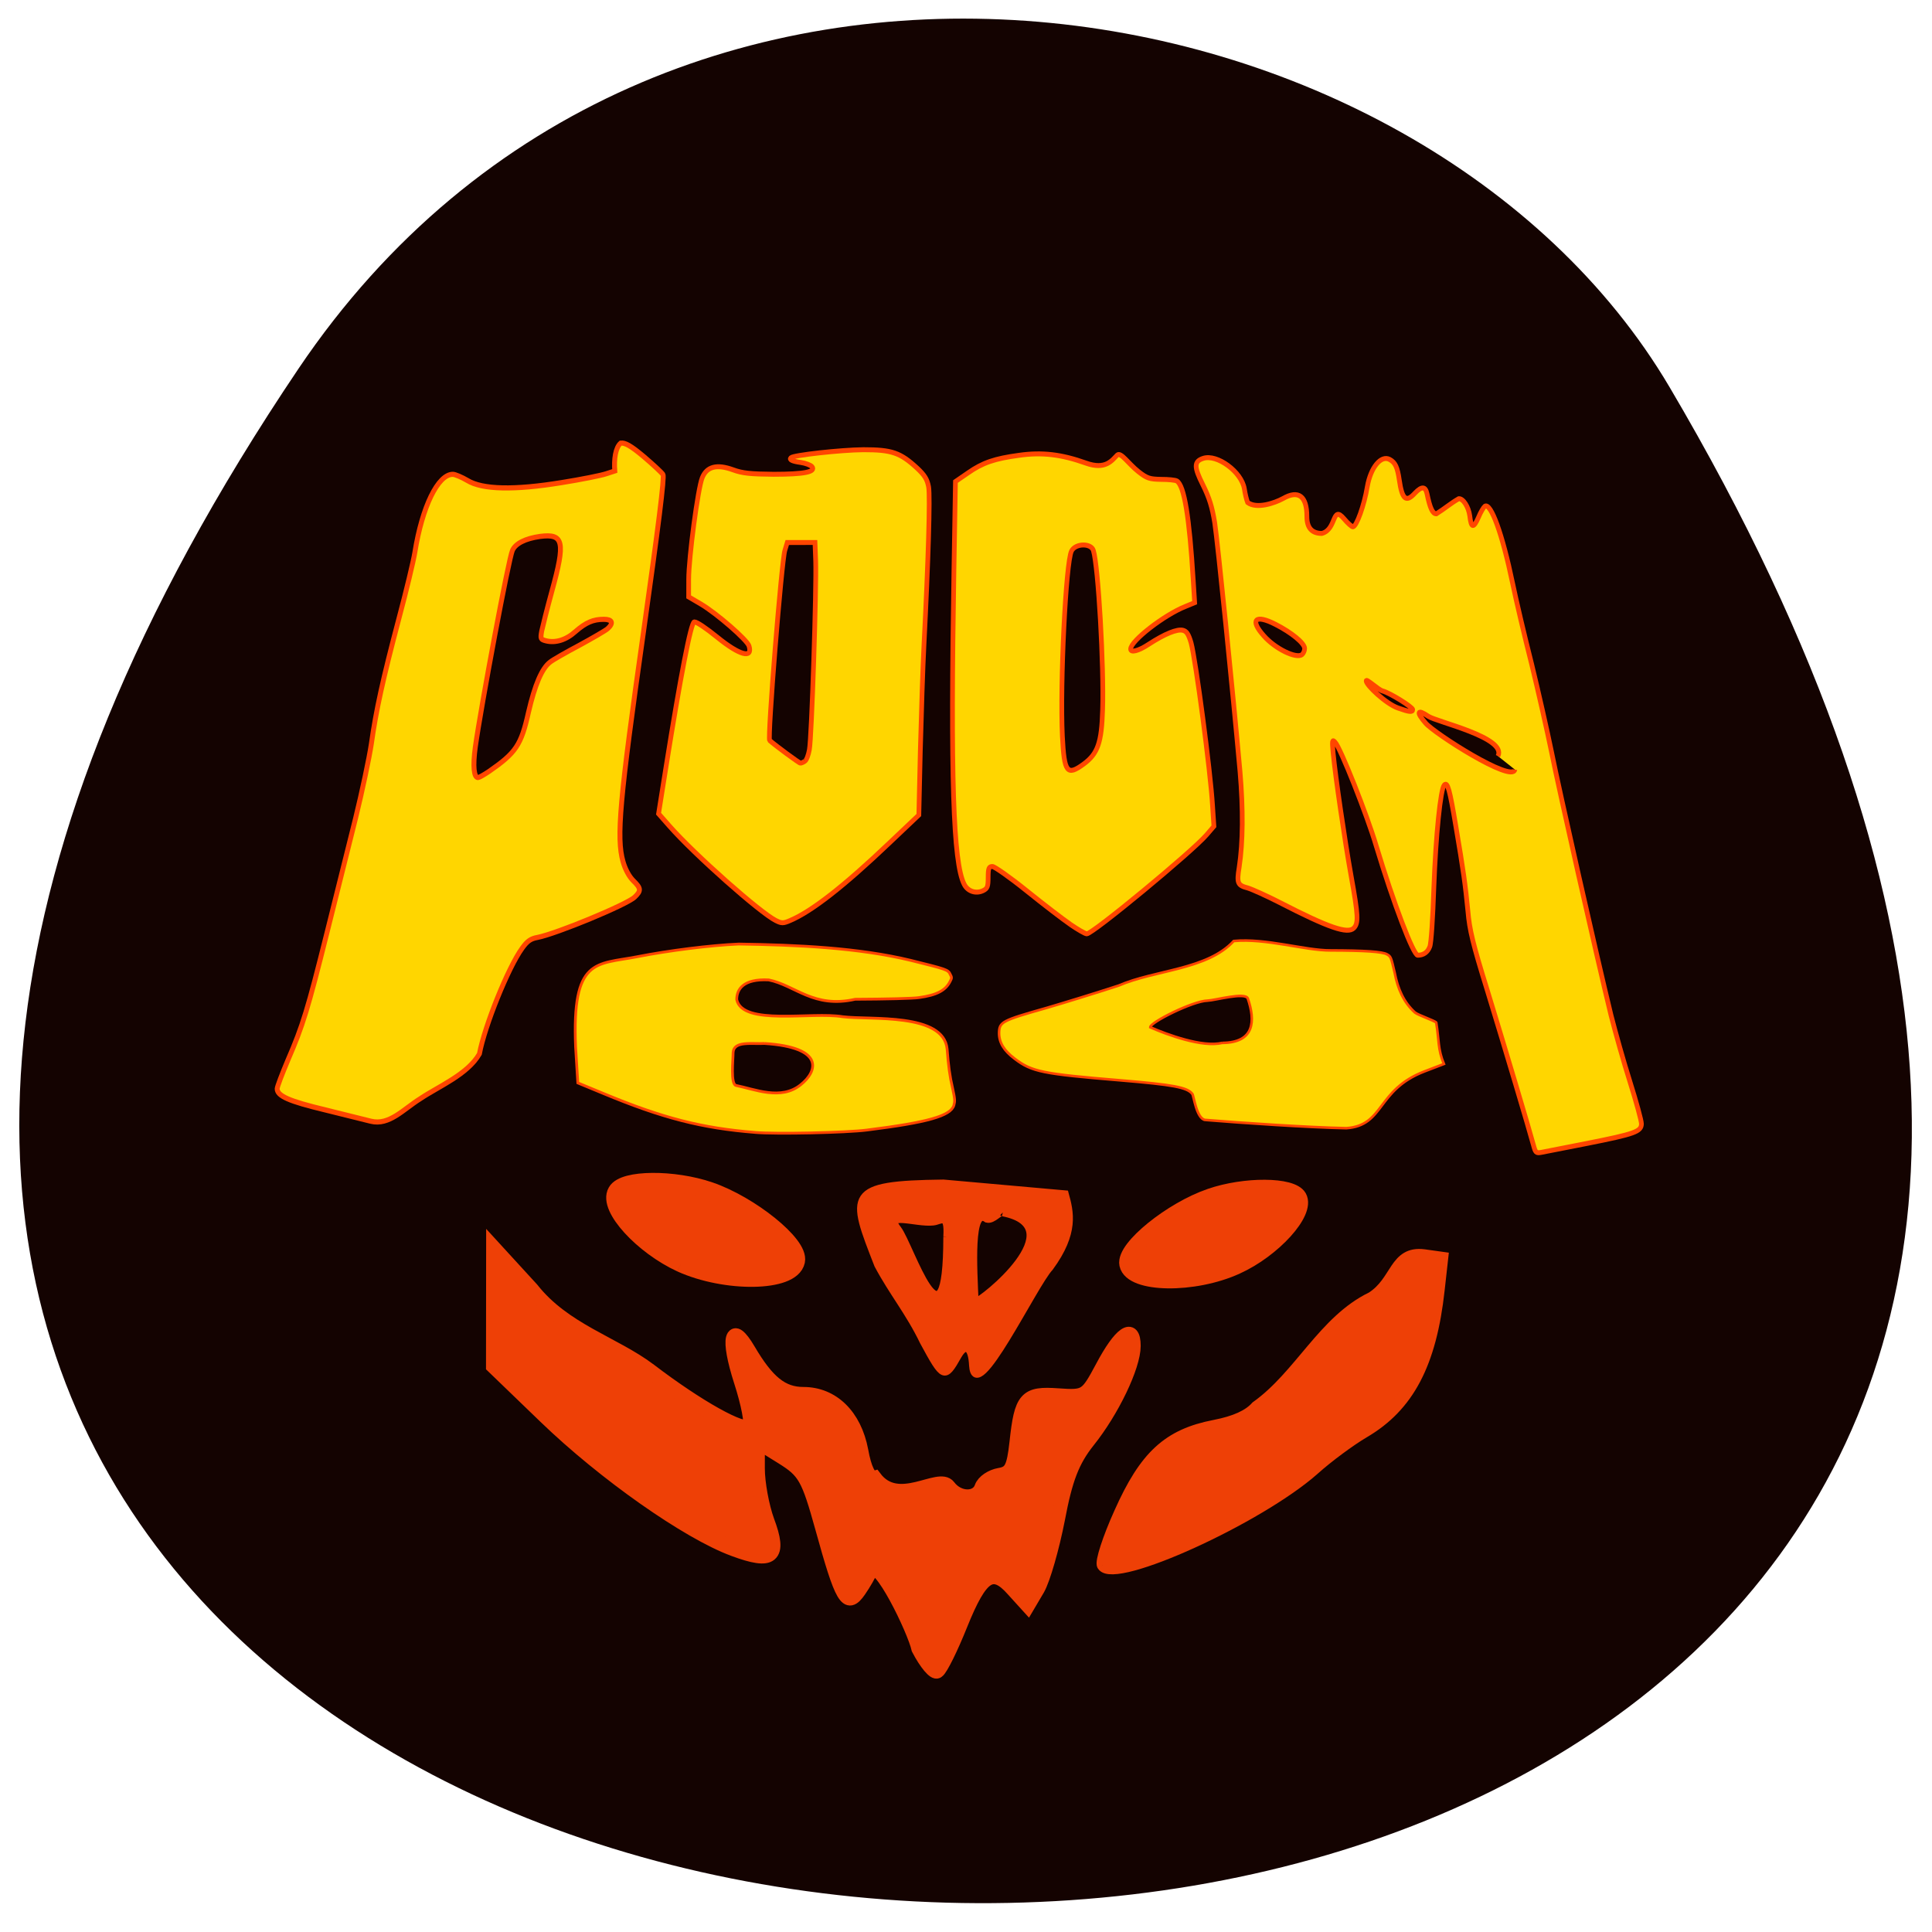 <svg xmlns="http://www.w3.org/2000/svg" viewBox="0 0 32 32"><path d="m 4.945 6.105 c -22.07 32.754 43.12 34.902 22.707 0.305 c -4.094 -6.934 -16.754 -9.137 -22.707 -0.305" fill="#140301"/><g transform="matrix(0.089 -0.031 0.027 0.092 -41.775 -20.925)"><g fill="#ffd600" stroke="#ff4500"><path d="m 370.32 554.09 c -0.735 -0.46 -3.97 -2.485 -7.137 -4.444 c -5.718 -3.498 -7.445 -5.02 -7.081 -6.21 c 0.094 -0.308 1.574 -2.149 3.259 -4.09 c 4.204 -4.749 5.849 -7.129 12.871 -18.54 c 3.306 -5.392 8.05 -13.06 10.49 -17.05 c 2.451 -4.02 5.31 -9.1 6.372 -11.29 c 2.462 -5.208 5.089 -9.808 10.895 -18.95 c 2.593 -4.059 5.253 -8.478 5.926 -9.824 c 3.51 -7.07 7.779 -11.454 10.28 -10.612 c 0.397 0.134 1.368 0.971 2.156 1.831 c 2.082 2.359 7.446 4.293 15.853 5.72 c 3.408 0.595 6.982 1.075 7.898 1.086 l 1.61 0.032 c 0.429 -1.981 1.282 -3.777 2.379 -4.216 c 0.778 0.177 1.578 0.999 3.221 3.508 c 1.188 1.846 2.258 3.651 2.362 4.03 c 0.16 0.479 -3.315 8.152 -11.08 24.585 c -12.398 26.18 -14.81 32.09 -14.845 36.37 c -0.019 1.354 0.292 2.777 0.767 3.66 c 0.962 1.727 0.884 2.126 -0.544 2.793 c -1.686 0.793 -15.13 1.538 -18.444 1.06 c -1.17 -0.181 -1.883 0.004 -3.121 0.905 c -3.294 2.335 -10.177 10.561 -12.437 14.817 c -3.01 2.686 -8.477 2.971 -12.236 3.958 c -3.335 0.748 -6.54 2.645 -9.413 0.87 m 37.2 -50.4 c 5.545 -1.534 6.794 -2.474 9.658 -7.42 c 2.446 -4.151 4.46 -6.449 6.155 -6.984 c 0.542 -0.2 3.141 -0.685 5.757 -1.08 c 2.627 -0.434 5.135 -0.907 5.586 -1.095 c 1.354 -0.565 1.264 -1.275 -0.165 -1.756 c -1.786 -0.601 -3.17 -0.515 -5.414 0.388 c -2.01 0.854 -3.95 0.753 -5.42 -0.167 c -0.843 -0.539 -0.847 -0.668 -0.221 -1.86 c 0.382 -0.679 2.029 -3.356 3.681 -5.903 c 4.77 -7.322 4.863 -8.779 0.701 -9.628 c -2.607 -0.495 -4.481 -0.233 -5.338 0.711 c -1.035 1.097 -12.935 23.493 -16.02 30.02 c -1.388 2.976 -1.754 4.894 -1.039 5.135 c 0.159 0.053 1.082 -0.103 2.08 -0.363" stroke-width="0.875"/><g stroke-width="0.84"><path d="m 448.65 544.37 c -2.3 -2.22 -10.43 -15.331 -13.312 -21.531 l -1.215 -2.62 l 3.632 -7.323 c 6.799 -13.697 11.347 -22.16 11.902 -21.97 c 0.437 0.147 1.612 1.606 3.127 3.816 c 2.867 4.239 4.953 5.579 4.925 3.231 c -0.012 -1.109 -3.857 -7.166 -6.02 -9.552 l -1.74 -1.904 l 0.869 -2.853 c 1.081 -3.548 6.083 -14.363 7.315 -15.819 c 1.318 -1.597 3.154 -1.446 5.6 0.44 c 1.451 1.126 2.766 1.697 6.645 3.045 c 5.121 1.724 7.303 2.034 6.847 0.945 c -0.156 -0.35 -0.896 -0.939 -1.654 -1.322 c -1.41 -0.687 -1.884 -1.144 -1.472 -1.346 c 0.566 -0.277 8.764 1.548 12.626 2.806 c 4.803 1.617 6.092 2.561 8.174 6.068 c 0.918 1.585 1.155 2.387 1.01 3.74 c -0.192 1.636 -3.717 12.06 -8.602 25.504 c -1.326 3.635 -3.938 11.344 -5.859 17.07 l -3.445 10.447 l -6.451 2.93 c -9.709 4.427 -16.404 6.721 -20.555 6.982 c -1.253 0.088 -1.53 -0.005 -2.342 -0.789 m 12.773 -24.398 c 0.325 -0.061 0.901 -0.802 1.318 -1.597 c 0.973 -1.756 9.309 -26.24 10.431 -30.501 l 0.797 -3.048 c -1.548 -0.521 -3.136 -1.056 -4.684 -1.577 l -0.785 1.139 c -1.061 1.471 -12.301 29.744 -11.998 30.19 c 0.734 1.182 3.902 5.438 4.073 5.453 c 0.159 0.053 0.512 0.045 0.848 -0.055"/><path d="m 498.2 561.77 c -1.012 -1.276 -3.595 -4.867 -5.743 -8.01 c -2.149 -3.147 -4.229 -5.803 -4.586 -5.923 c -0.595 -0.2 -0.797 0.029 -1.255 1.533 c -0.47 1.542 -0.671 1.772 -1.492 1.879 c -1.407 0.164 -2.655 -0.766 -2.898 -2.124 c -0.797 -4.137 3.039 -18.449 13.851 -51.925 l 4.632 -14.341 l 2.578 -0.705 c 2.966 -0.829 5.151 -0.817 9.444 0.034 c 4.055 0.77 7.232 2.265 10.926 5.082 c 2.982 2.28 4.547 1.021 5.679 0.467 c 0.76 -0.339 1.471 2.068 2.75 3.902 c 1.128 1.613 1.53 1.875 3.463 2.569 c 1.231 0.414 2.386 0.931 2.578 1.165 c 0.996 1.186 0.353 6.454 -2.179 17.208 l -0.854 3.666 l -1.736 0.096 c -4.04 0.172 -10.965 2.516 -11.364 3.827 c -0.2 0.656 1.204 0.788 3.292 0.258 c 3.216 -0.788 5.527 -0.903 6.449 -0.337 c 0.588 0.368 0.765 0.938 0.767 2.512 c -0.075 3.121 -3.073 22.01 -4.442 27.798 l -0.796 3.474 l -1.654 0.974 c -3.256 1.922 -24.14 9.688 -25.13 9.354 c -0.278 -0.094 -1.297 -1.202 -2.281 -2.426 m 10.172 -25.486 c 2.899 -0.895 4.086 -2.493 5.866 -7.761 c 2.376 -6.938 6.389 -23.699 6.342 -26.563 c -0.021 -1.368 -2.653 -2.211 -3.715 -1.166 c -1.493 1.453 -8.524 20.939 -10.719 29.723 c -1.503 6.084 -1.203 6.823 2.226 5.766"/><path d="m 565.42 623.99 c 0.065 -2.657 0.003 -16.963 -0.125 -27.89 c -0.131 -8.335 -0.005 -10.758 0.657 -13.937 c 0.867 -4.427 1.231 -6.771 2.177 -14.615 c 0.765 -6.247 0.808 -7.679 0.087 -7.326 c -0.835 0.442 -3.932 7.732 -6.869 16.224 c -1.616 4.728 -3.209 8.953 -3.6 9.374 c -0.639 0.805 -1.495 1.027 -2.448 0.707 c -0.754 -0.254 -1.52 -9.95 -1.599 -20.18 c -0.009 -5.573 -1.191 -18.215 -1.818 -19.319 c -0.324 -0.662 -0.422 -0.482 -0.858 1.667 c -0.79 4.03 -2.343 14.729 -3.052 21.08 c -0.755 6.931 -1.079 8.14 -2.12 8.682 c -1.338 0.655 -4.196 -1.455 -11.236 -8.375 c -1.854 -1.815 -3.987 -3.723 -4.71 -4.222 c -1.578 -0.999 -1.619 -1.438 -0.395 -3.874 c 1.88 -3.874 3.53 -9.143 4.877 -15.577 c 2.752 -13.486 7.585 -38.687 8.06 -42.1 c 0.339 -2.692 0.321 -4.356 -0.117 -6.799 c -0.644 -3.49 -0.373 -4.377 1.367 -4.344 c 2.565 0.056 5.801 4.377 5.432 7.313 c -0.116 0.811 -0.183 1.894 -0.126 2.424 c 1.18 1.588 4.399 1.651 6.194 1.363 c 3.02 -0.558 4.127 0.964 3.117 4.281 c -0.564 1.851 -0.012 3.057 1.695 3.632 c 2.74 0.2 3.112 -4.182 4.46 -1.134 c 0.412 0.946 0.911 1.752 1.109 1.819 c 0.595 0.2 2.975 -2.867 4.419 -5.74 c 1.507 -2.936 3.889 -4.43 5.122 -3.165 c 0.8 0.822 0.922 1.714 0.606 3.903 c -0.487 3.322 0.012 4.128 2.01 3.02 c 1.452 -0.744 2.087 -0.53 1.989 0.797 c -0.212 2.564 -0.046 3.598 0.589 3.812 c 1.596 -0.355 2.899 -0.895 4.523 -1.198 c 0.766 0.215 1.256 1.911 1.01 3.443 c -0.373 2.085 0.001 2.296 1.398 0.726 c 0.616 -0.728 1.379 -1.364 1.624 -1.451 c 1.22 -0.269 1.579 5.591 0.878 14.07 c -0.25 2.977 -0.614 9.487 -0.798 14.399 c -0.235 4.938 -0.689 11.885 -0.996 15.481 c -0.59 6.391 -2.501 35.934 -3 46.35 c -0.108 2.94 -0.182 8.357 -0.098 11.957 c 0.073 3.639 0.007 7.02 -0.146 7.519 c -0.388 1.272 -1.617 1.284 -10.145 0.113 c -3.943 -0.562 -7.597 -1.07 -8.188 -1.141 c -0.92 -0.14 -1 -0.296 -0.95 -1.765 m 13.28 -65.42 c 2.476 -2.525 -8.697 -9.09 -9.805 -10.486 c -1.49 -1.862 -1.853 -1.389 -0.777 0.971 c 0.924 2.139 11.653 14.765 12.771 12.675 m -14.284 -15.608 c 0.129 -0.424 -3.02 -4.03 -4.153 -4.757 c -0.696 -0.447 -2.144 -3.02 -2.274 -2.594 c -0.211 0.694 2.195 4.863 4.01 6.239 c 1.706 1.297 2.278 1.575 2.419 1.112 m -15.218 -16.14 c 0.258 -0.848 -1.396 -3.319 -3.724 -5.591 c -2.897 -2.846 -4.171 -2.255 -2.549 1.183 c 1.259 2.762 4.355 5.675 5.531 5.263 c 0.297 -0.113 0.625 -0.47 0.742 -0.856"/></g></g><g fill="#ee4006" stroke="#ee4006"><path d="m 432.51 655.81 c -0.489 0.601 -1.821 1.81 -3.01 2.686 c -2.894 2.172 -3.321 0.412 -3.108 -12.355 c 0.132 -9.05 -0.158 -10.257 -3.236 -13.802 l -3.405 -3.91 l -1.339 4.396 c -0.74 2.429 -1.161 6.539 -0.992 9.147 c 0.489 6.584 -1.178 7.171 -7.01 2.614 c -6.935 -5.396 -18.11 -19.704 -25.27 -32.404 l -6.311 -11.181 l 5.886 -19.319 l 4.419 9.06 c 3.434 8.554 11.164 13.495 15.887 19.974 c 6.277 8.703 12.778 15.526 14.1 14.781 c 0.578 -0.316 0.925 -3.898 0.81 -7.975 c -0.204 -7.807 1.305 -10.317 2.774 -4.508 c 1.606 6.365 3.492 9.08 7.06 10.286 c 4.923 1.657 7.613 6.475 6.986 12.556 c -0.349 3.156 -0.02 5.095 0.923 5.158 c 2.407 6.465 11.01 2.941 12.06 5.676 c 0.981 2.669 4.146 3.777 5.534 1.948 c 0.588 -0.78 2.156 -1.187 3.577 -0.964 c 2.079 0.36 2.825 -0.367 4.582 -4.409 c 2.991 -6.943 3.901 -7.487 9.301 -5.244 c 4.511 1.859 4.745 1.81 8.873 -2.114 c 4.76 -4.562 7.43 -5.279 6.337 -1.693 c -0.999 3.278 -6.78 9.324 -12.373 12.883 c -3.595 2.318 -5.691 4.887 -8.97 11.05 c -2.398 4.422 -5.457 9 -6.84 10.239 l -2.501 2.176 l -1.69 -3.503 c -2.302 -4.942 -4.675 -4.338 -10.591 2.726 c -2.763 3.321 -5.555 6.165 -6.217 6.325 c -0.622 0.173 -1.546 -1.966 -2.099 -4.746 c 0.225 -3.325 -2.115 -17.336 -4.146 -15.554" stroke-width="2.541"/><path d="m 471.89 668.22 c -0.205 -0.622 2.241 -4.05 5.455 -7.56 c 7.07 -7.824 12.02 -9.985 20.282 -8.817 c 3.693 0.521 6.261 0.28 8.01 -0.706 c 8.883 -2.579 15.63 -10.213 24.88 -11.266 c 5.138 -1.204 6.114 -6.275 10.928 -3.974 l 3.01 1.48 l -2.181 5.01 c -5.03 11.615 -10.901 17.248 -19.696 18.963 c -2.702 0.536 -7.296 1.965 -10.158 3.17 c -11.682 4.868 -39.37 7.406 -40.521 3.703" stroke-width="2.078"/></g></g><g fill="#ee4006" stroke="#ee4006"><g stroke-width="0.759" transform="matrix(0.112 0 0 0.114 1.596 1.158)"><path d="m 130.77 211.44 c -0.558 -1.607 -0.453 -2.803 0.314 -3.795 c 1.5 -1.915 3.698 -0.547 3.035 1.88 c -0.453 1.538 -1.57 2.974 -2.372 2.974 c -0.384 0 -0.733 -0.41 -0.977 -1.06"/><path d="m 120.61 212.19 c -0.628 -0.41 -0.907 -3.59 -0.384 -4.274 c 0.558 -0.65 0.907 -0.615 1.709 0.171 c 0.802 0.821 0.872 2.598 0.14 3.658 c -0.558 0.821 -0.767 0.889 -1.465 0.444"/></g><g transform="matrix(0.089 -0.031 0.027 0.092 -41.775 -20.925)"><path d="m 415.66 594.91 c -5.629 -5.084 -9.669 -13.374 -7.409 -15.334 c 1.865 -1.668 10.265 1.075 15.795 5.191 c 6.175 4.587 12.565 13.924 11.159 16.384 c -1.812 3.216 -12.974 -0.372 -19.546 -6.241" stroke-width="3.099"/><path d="m 509.38 626.93 c 6.976 -0.628 14.457 -4.784 13.773 -7.565 c -0.58 -2.406 -8.508 -5.118 -14.891 -5.141 c -7.208 -0.046 -17.04 3.489 -17.259 6.221 c -0.256 3.57 10.217 7.266 18.377 6.485" stroke-width="2.946"/><path d="m 459.85 628.15 c 0.758 -3.061 -0.115 -4.078 -2.043 -2.346 c -3.386 3.069 -3.561 2.925 -5.119 -4.317 c -0.925 -5.583 -2.785 -9.823 -3.883 -15.13 c -1.16 -13.145 -1.416 -14.89 15.08 -9.549 l 20.02 8.697 c -0.059 3.211 -0.157 6.835 -6.171 11.06 c -3.534 1.829 -19.574 18.706 -17.885 11.58 m 12.631 -23.21 c -0.279 -0.519 -1.987 0.776 -2.977 0.146 c -2.319 -3.162 -4.777 7.49 -6.172 12.93 c 1.084 0.322 20.75 -6.619 9.149 -13.08 m -10.607 0.765 c 1.46 -3.93 -0.257 -2.892 -1.602 -3.218 c -2.952 -0.654 -7.876 -4.607 -6.342 -0.732 c 1.293 3.369 1.624 24.696 7.944 3.95" stroke-width="1.312"/></g></g><g fill="#ffd600" stroke="#ff4500" transform="matrix(0.117 -0.04 0.036 0.117 -2.833 5.896)"><path d="m 88.05 140.02 c -6.681 -2.881 -11.35 -5.917 -18.01 -11.717 l -2.767 -2.395 l 1.125 -4.676 c 3.048 -11.645 5.874 -9.662 11.432 -8.889 c 4.346 0.599 9.794 1.734 13.524 2.824 c 7.474 2.683 15.207 5.718 21.406 9.635 c 4.181 2.671 4.404 2.813 4.492 3.508 c 0.092 0.463 0.064 0.554 -0.267 0.875 c -0.932 0.983 -2.264 1.2 -4.621 0.739 c -0.731 -0.113 -4.434 -1.293 -8.27 -2.585 c -5.704 -0.623 -7.089 -4.382 -10.312 -6.265 c -3.206 -1.279 -4.466 -0.206 -4.87 1.121 c -0.314 3.653 9.126 4.802 12.901 6.838 c 3.426 1.652 13.07 3.869 12.1 8.697 c -0.483 2.132 -0.743 3.641 -0.849 5.301 c -0.13 1.519 -0.194 1.731 -0.511 2.223 c -0.836 1.215 -4.044 1.033 -12.09 -0.645 c -2.789 -0.573 -11.835 -3.452 -14.419 -4.589 m 4.682 -10.995 c -1.598 -0.438 -3.807 -1.714 -4.366 -0.206 c -0.294 0.965 -1.594 3.92 -0.924 4.345 c 2.239 1.286 5.162 3.933 8.323 2.736 c 2.619 -0.947 4.653 -3.688 -3.033 -6.875" stroke-width="0.371"/><path d="m 146.16 158.12 c -1.062 -0.557 -0.485 -3.655 -0.611 -3.897 c -0.407 -1.068 -2.027 -1.98 -8.669 -4.881 c -9.73 -4.24 -11.01 -4.969 -12.696 -7.401 c -1.068 -1.523 -1.359 -2.752 -0.992 -3.959 c 0.471 -1.438 0.819 -1.487 7.04 -1.154 c 2.398 0.109 6.981 0.255 10.166 0.296 c 5.257 -0.425 11.953 1.863 16.486 -0.668 c 4.278 1.041 8.735 4.338 12.03 5.446 c 4.279 1.474 6.619 2.428 7.083 2.983 c 0.4 0.434 0.394 0.565 0.25 2.678 c -0.242 2.213 -0.01 4.187 1.035 6 c 0.373 0.525 2.215 1.91 2.323 2.212 c -0.327 2.384 -0.857 3.469 -0.651 5.634 l -2.761 0.101 c -6.938 0.258 -7.239 5.179 -12.262 3.853 c -4.856 -1.768 -13.01 -5.178 -17.771 -7.247 m 5.21 -9.121 c 4.198 1.413 5.143 -1.361 5.05 -4.552 c -0.035 -0.976 -4.262 -1.202 -5.238 -1.497 c -1.882 -0.6 -8.205 0.264 -8.398 0.897 c 1.88 1.697 5.896 4.912 8.586 5.152" stroke-width="0.346"/></g></svg>